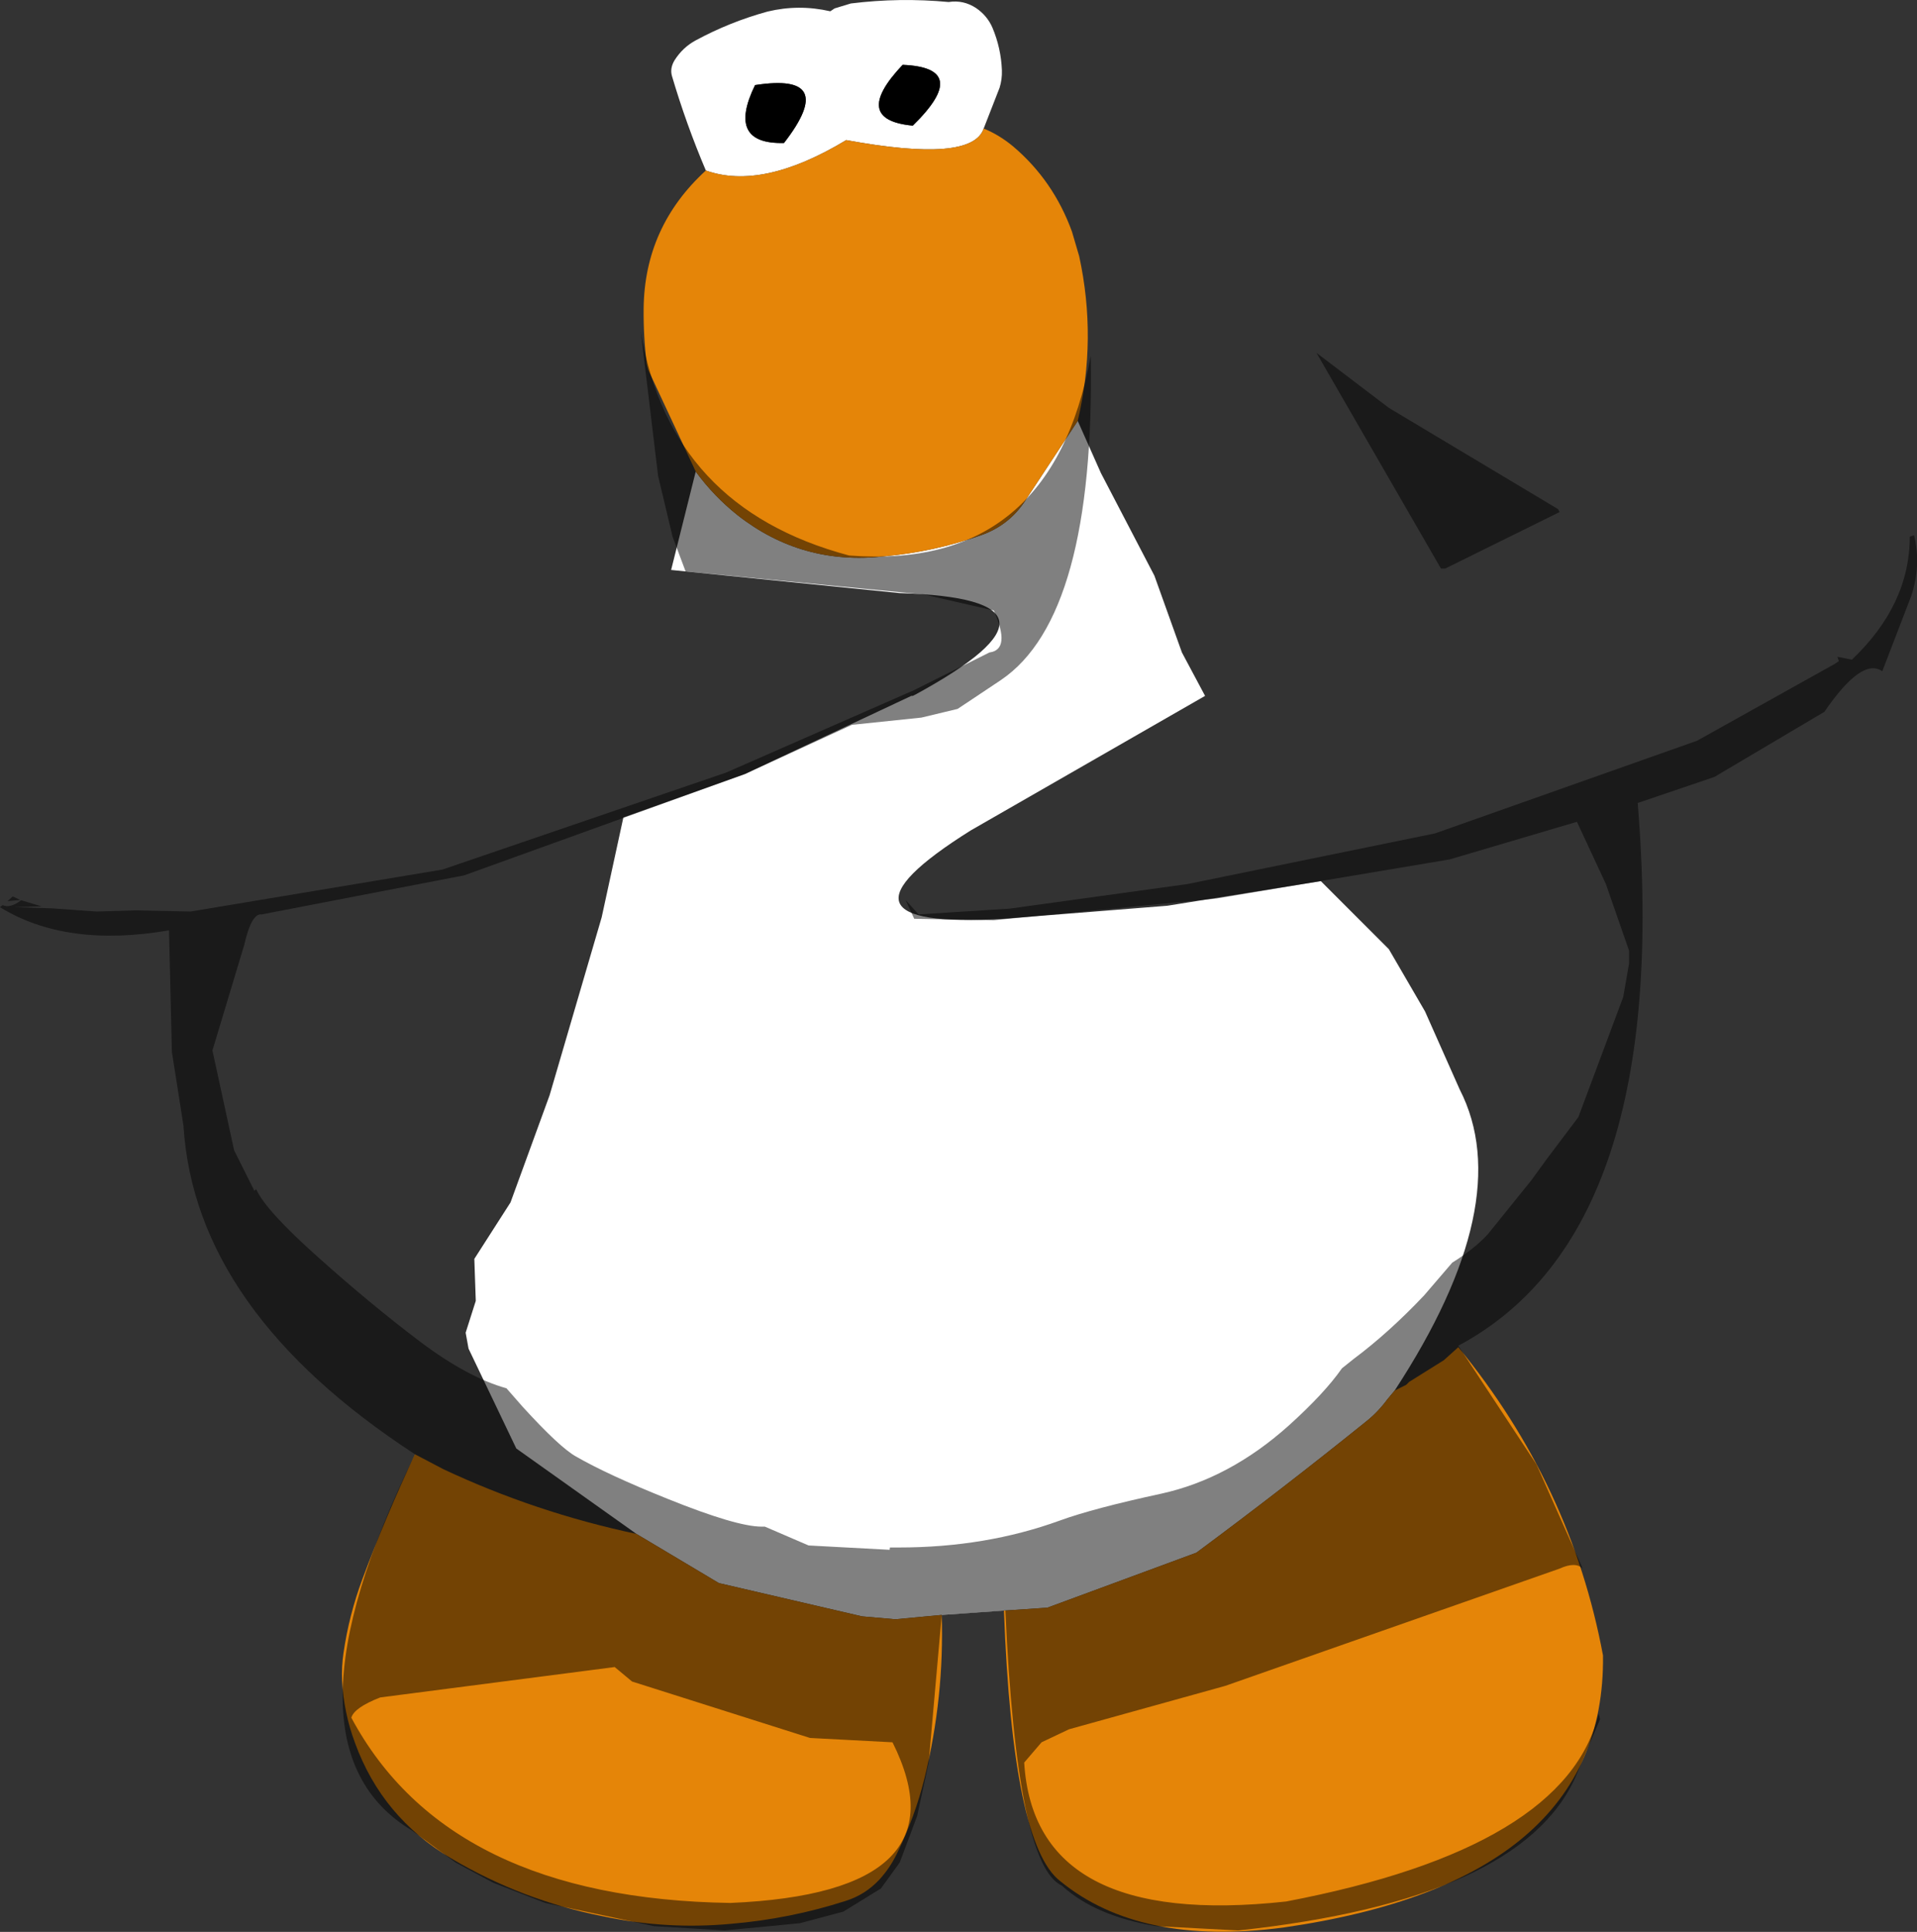 <?xml version="1.0" encoding="UTF-8" standalone="no"?>
<svg xmlns:ffdec="https://www.free-decompiler.com/flash" xmlns:xlink="http://www.w3.org/1999/xlink" ffdec:objectType="shape" height="333.7px" width="331.2px" xmlns="http://www.w3.org/2000/svg">
  <rect width="100%" height="100%" fill="#333333" stroke="none"/>
  <g transform="matrix(1.0, 0.0, 0.0, 1.0, 166.45, 131.95)">
    <path d="M-44.5 -102.5 Q-47.9 -110.5 -50.35 -118.8 -50.75 -120.15 -49.9 -121.55 -48.5 -123.75 -46.3 -124.95 -40.4 -128.15 -33.85 -129.95 -28.45 -131.25 -23.0 -130.0 L-22.25 -130.5 -19.45 -131.35 Q-11.0 -132.4 -2.55 -131.6 0.0 -132.0 2.2 -130.55 4.1 -129.25 5.0 -127.2 6.5 -123.65 6.65 -119.8 6.7 -118.25 6.25 -116.8 L3.5 -109.75 Q1.5 -103.75 -20.25 -107.75 -34.75 -99.0 -44.5 -102.5 M19.75 -59.25 L23.75 -50.25 33.0 -32.5 37.75 -19.25 41.75 -11.75 1.25 11.5 Q-26.25 28.75 7.0 26.75 L35.25 24.5 61.75 20.25 73.5 32.0 79.75 42.75 85.75 56.25 Q95.75 75.75 74.5 108.25 L73.25 109.75 Q71.6 112.0 69.5 113.65 55.1 125.25 40.25 136.25 L14.5 145.75 7.0 146.25 -3.75 147.0 -11.75 147.75 -17.5 147.25 -42.25 141.5 -56.5 133.0 -77.25 118.25 -85.5 101.0 -86.0 98.25 -84.25 92.75 -84.5 85.5 -78.25 75.75 -71.5 57.25 -62.5 26.5 -58.75 9.25 -37.75 1.75 -9.0 -11.75 -8.75 -11.75 -8.25 -12.0 Q22.0 -28.5 -11.0 -29.5 L-50.5 -33.5 -46.25 -50.5 Q-43.1 -46.2 -39.0 -42.95 -27.9 -34.25 -13.7 -35.85 -5.15 -36.6 3.05 -39.5 7.85 -41.2 10.6 -45.35 L19.75 -59.25 M-31.0 -107.25 Q-21.5 -119.5 -36.0 -117.25 -41.0 -107.0 -31.0 -107.25 M-10.5 -120.75 Q-19.5 -111.25 -8.75 -110.25 1.5 -120.25 -10.5 -120.75" fill="#ffffff" fill-rule="evenodd" stroke="none"/>
    <path d="M3.5 -109.75 Q6.2 -108.65 8.6 -106.65 15.55 -100.75 18.75 -91.95 L20.0 -87.7 Q23.1 -73.45 19.75 -59.25 L10.6 -45.35 Q7.85 -41.2 3.05 -39.5 -5.15 -36.6 -13.7 -35.85 -27.9 -34.25 -39.0 -42.95 -43.1 -46.2 -46.25 -50.5 L-54.45 -68.05 -54.7 -69.0 Q-55.3 -73.85 -55.25 -78.65 -55.1 -92.8 -44.5 -102.5 -34.75 -99.0 -20.25 -107.75 1.5 -103.75 3.5 -109.75 M74.5 108.25 L76.5 107.25 77.0 106.75 83.0 103.0 85.5 100.75 Q105.0 124.5 110.5 154.0 111.0 193.0 55.25 201.0 30.5 204.25 16.75 193.0 8.5 186.75 7.0 146.25 L14.5 145.75 40.25 136.25 Q55.1 125.25 69.5 113.65 71.6 112.0 73.25 109.75 L74.5 108.25 M-3.75 147.0 Q-3.3 161.2 -6.7 175.1 -8.4 182.0 -11.55 188.35 -12.75 190.8 -14.55 192.75 -17.0 195.35 -20.35 196.4 -30.0 199.5 -40.1 200.35 -51.25 201.4 -62.3 199.05 -76.25 196.3 -88.5 189.05 -100.4 182.0 -105.1 169.15 -107.05 163.95 -107.35 158.35 -107.45 155.9 -107.1 153.55 -106.15 147.0 -103.85 140.85 -99.75 129.85 -94.75 119.25 L-89.9 121.8 Q-73.95 129.3 -56.5 133.0 L-42.25 141.5 -17.5 147.25 -11.75 147.75 -3.75 147.0" fill="#e58508" fill-rule="evenodd" stroke="none"/>
    <path d="M-10.5 -120.75 Q1.5 -120.25 -8.75 -110.25 -19.5 -111.25 -10.5 -120.75 M-31.0 -107.25 Q-41.0 -107.0 -36.0 -117.25 -21.5 -119.5 -31.0 -107.25" fill="#000000" fill-rule="evenodd" stroke="none"/>
    <path d="M4.5 -19.25 Q8.25 -19.75 5.25 -26.5 L-6.75 -29.25 -48.0 -33.25 -50.25 -39.25 -52.75 -49.75 -55.75 -74.75 Q-50.75 -44.25 -19.75 -36.0 15.25 -33.25 22.0 -70.5 22.75 -25.5 6.5 -14.5 L-1.0 -9.5 -7.25 -8.0 -19.25 -6.75 -37.75 1.75 -86.25 19.25 -121.25 26.0 Q-123.0 25.75 -124.25 31.25 L-129.75 49.5 -126.0 66.75 -122.5 73.75 -122.2 73.45 Q-120.6 77.1 -111.45 85.25 -102.35 93.4 -93.8 99.85 -85.6 106.0 -78.95 107.85 L-76.1 111.1 Q-69.8 118.0 -67.0 119.6 -61.45 122.8 -51.1 126.95 -39.2 131.75 -34.85 131.75 L-34.3 131.75 -26.75 135.0 -12.75 135.75 -12.7 135.35 -11.15 135.35 Q3.85 135.35 16.65 130.7 22.4 128.6 34.2 126.05 46.0 123.45 56.25 114.25 62.4 108.7 65.4 104.4 L67.4 102.8 Q73.5 98.25 79.6 91.8 L84.45 86.15 Q88.3 83.75 90.6 81.25 L98.1 71.95 100.75 68.3 106.25 61.0 114.0 40.25 115.0 34.5 115.0 32.25 111.0 20.75 106.0 10.0 84.0 16.5 43.75 23.25 5.25 27.0 -8.5 26.75 -10.0 23.5 -7.75 26.0 8.0 25.0 38.75 20.75 81.5 12.0 126.75 -4.0 150.5 -17.25 151.25 -17.75 151.0 -18.5 153.5 -18.0 Q163.5 -27.5 163.5 -39.25 L164.25 -39.5 Q165.5 -34.25 163.75 -29.0 L158.75 -16.0 Q155.25 -18.5 148.75 -9.0 L129.75 2.25 116.5 6.75 Q122.5 80.75 85.5 100.5 L99.0 121.0 107.0 139.0 Q105.75 137.75 103.0 139.0 L45.25 159.25 18.25 166.75 13.5 169.0 10.5 172.5 Q12.25 201.25 55.75 196.5 104.25 187.25 109.75 164.0 L110.0 165.0 105.75 175.0 Q96.25 196.25 47.5 201.5 L33.25 200.75 Q22.75 199.0 17.0 193.75 9.25 190.25 7.25 146.25 L-3.75 147.0 -6.0 172.5 -8.0 181.75 -11.0 189.75 -14.25 194.25 -20.75 198.25 -28.25 200.25 -41.25 201.5 -53.5 200.75 -72.25 196.75 -81.25 193.25 -87.75 189.75 -95.25 184.25 Q-119.5 169.75 -94.75 119.25 -132.75 94.5 -134.75 62.5 L-136.75 49.75 -137.25 28.75 Q-155.0 31.8 -166.45 24.75 L-166.0 24.4 Q-164.7 25.0 -162.8 23.55 L-159.3 24.6 -164.0 24.75 -157.5 24.95 -149.75 25.5 -143.15 25.3 -133.5 25.5 -90.0 18.25 -41.0 1.5 -8.5 -12.75 4.5 -19.25 M61.0 -71.0 L73.5 -61.5 102.75 -44.0 103.0 -43.5 83.25 -33.75 82.5 -33.75 61.0 -71.0 M-105.75 164.75 Q-89.0 196.0 -40.25 196.75 0.75 195.0 -12.25 169.0 L-26.5 168.25 -57.25 158.5 -60.25 156.0 -100.75 161.25 Q-105.25 163.0 -105.75 164.75 M-164.25 22.9 L-162.95 23.5 -165.15 23.7 -164.25 22.9" fill="#000000" fill-opacity="0.498" fill-rule="evenodd" stroke="none"/>
  </g>
</svg>
